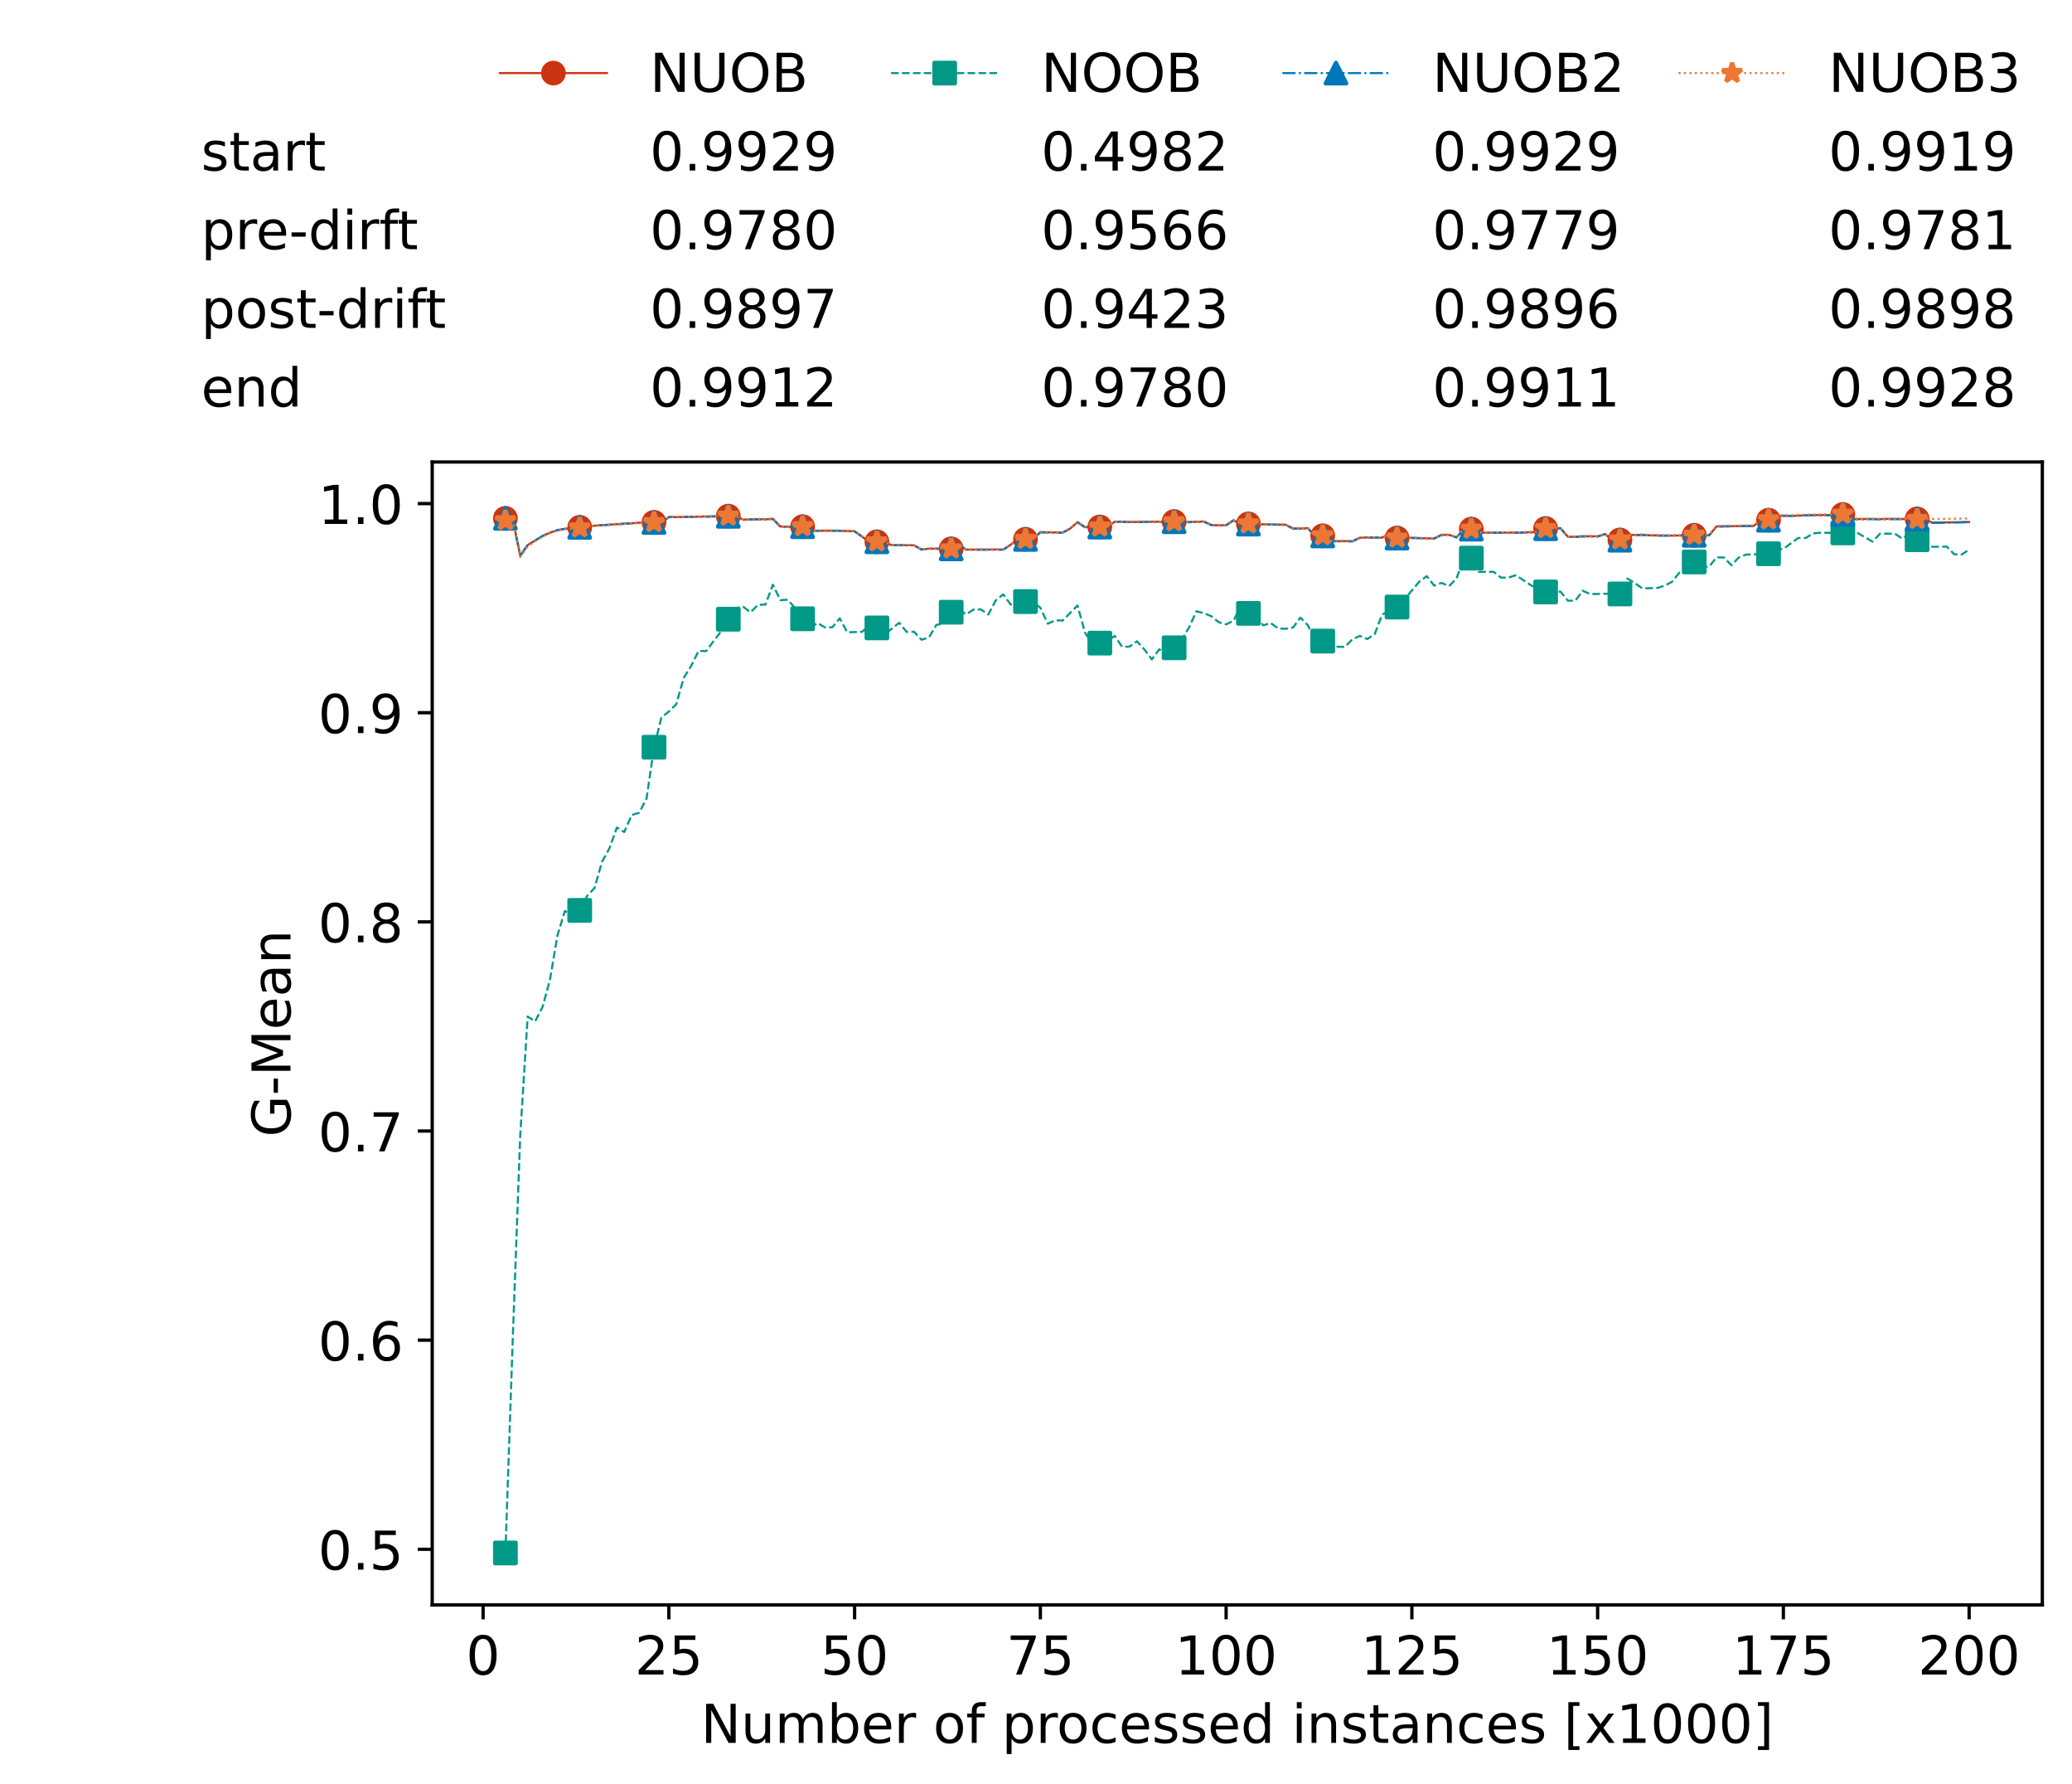 <?xml version="1.0" encoding="utf-8" standalone="no"?>
<!DOCTYPE svg PUBLIC "-//W3C//DTD SVG 1.1//EN"
  "http://www.w3.org/Graphics/SVG/1.1/DTD/svg11.dtd">
<!-- Created with matplotlib (https://matplotlib.org/) -->
<svg height="432.615pt" version="1.1" viewBox="0 0 502.65 432.615" width="502.65pt" xmlns="http://www.w3.org/2000/svg" xmlns:xlink="http://www.w3.org/1999/xlink">
 <defs>
  <style type="text/css">*{stroke-linecap:butt;stroke-linejoin:round;}</style>
 </defs>
 <g id="figure_1">
  <g id="patch_1">
   <path d="M 0 432.615 
L 502.65 432.615 
L 502.65 0 
L 0 0 
z
" style="fill:#ffffff;"/>
  </g>
  <g id="axes_1">
   <g id="patch_2">
    <path d="M 104.85 389.252 
L 495.45 389.252 
L 495.45 112.052 
L 104.85 112.052 
z
" style="fill:#ffffff;"/>
   </g>
   <g id="matplotlib.axis_1">
    <g id="xtick_1">
     <g id="line2d_1">
      <defs>
       <path d="M 0 0 
L 0 3.5 
" id="m613c892159" style="stroke:#000000;stroke-width:0.8;"/>
      </defs>
      <g>
       <use style="stroke:#000000;stroke-width:0.8;" x="117.197" xlink:href="#m613c892159" y="389.252"/>
      </g>
     </g>
     <g id="text_1">
      <!-- 0 -->
      <g transform="translate(113.061 406.13)scale(0.13 -0.13)">
       <defs>
        <path d="M 31.781 66.406 
Q 24.172 66.406 20.328 58.906 
Q 16.5 51.422 16.5 36.375 
Q 16.5 21.391 20.328 13.891 
Q 24.172 6.391 31.781 6.391 
Q 39.453 6.391 43.281 13.891 
Q 47.125 21.391 47.125 36.375 
Q 47.125 51.422 43.281 58.906 
Q 39.453 66.406 31.781 66.406 
z
M 31.781 74.219 
Q 44.047 74.219 50.516 64.516 
Q 56.984 54.828 56.984 36.375 
Q 56.984 17.969 50.516 8.266 
Q 44.047 -1.422 31.781 -1.422 
Q 19.531 -1.422 13.062 8.266 
Q 6.594 17.969 6.594 36.375 
Q 6.594 54.828 13.062 64.516 
Q 19.531 74.219 31.781 74.219 
z
" id="DejaVuSans-48"/>
       </defs>
       <use xlink:href="#DejaVuSans-48"/>
      </g>
     </g>
    </g>
    <g id="xtick_2">
     <g id="line2d_2">
      <g>
       <use style="stroke:#000000;stroke-width:0.8;" x="162.259" xlink:href="#m613c892159" y="389.252"/>
      </g>
     </g>
     <g id="text_2">
      <!-- 25 -->
      <g transform="translate(153.988 406.13)scale(0.13 -0.13)">
       <defs>
        <path d="M 19.188 8.297 
L 53.609 8.297 
L 53.609 0 
L 7.328 0 
L 7.328 8.297 
Q 12.938 14.109 22.625 23.891 
Q 32.328 33.688 34.812 36.531 
Q 39.547 41.844 41.422 45.531 
Q 43.312 49.219 43.312 52.781 
Q 43.312 58.594 39.234 62.25 
Q 35.156 65.922 28.609 65.922 
Q 23.969 65.922 18.812 64.312 
Q 13.672 62.703 7.812 59.422 
L 7.812 69.391 
Q 13.766 71.781 18.938 73 
Q 24.125 74.219 28.422 74.219 
Q 39.75 74.219 46.484 68.547 
Q 53.219 62.891 53.219 53.422 
Q 53.219 48.922 51.531 44.891 
Q 49.859 40.875 45.406 35.406 
Q 44.188 33.984 37.641 27.219 
Q 31.109 20.453 19.188 8.297 
z
" id="DejaVuSans-50"/>
        <path d="M 10.797 72.906 
L 49.516 72.906 
L 49.516 64.594 
L 19.828 64.594 
L 19.828 46.734 
Q 21.969 47.469 24.109 47.828 
Q 26.266 48.188 28.422 48.188 
Q 40.625 48.188 47.75 41.5 
Q 54.891 34.812 54.891 23.391 
Q 54.891 11.625 47.562 5.094 
Q 40.234 -1.422 26.906 -1.422 
Q 22.312 -1.422 17.547 -0.641 
Q 12.797 0.141 7.719 1.703 
L 7.719 11.625 
Q 12.109 9.234 16.797 8.062 
Q 21.484 6.891 26.703 6.891 
Q 35.156 6.891 40.078 11.328 
Q 45.016 15.766 45.016 23.391 
Q 45.016 31 40.078 35.438 
Q 35.156 39.891 26.703 39.891 
Q 22.75 39.891 18.812 39.016 
Q 14.891 38.141 10.797 36.281 
z
" id="DejaVuSans-53"/>
       </defs>
       <use xlink:href="#DejaVuSans-50"/>
       <use x="63.623" xlink:href="#DejaVuSans-53"/>
      </g>
     </g>
    </g>
    <g id="xtick_3">
     <g id="line2d_3">
      <g>
       <use style="stroke:#000000;stroke-width:0.8;" x="207.322" xlink:href="#m613c892159" y="389.252"/>
      </g>
     </g>
     <g id="text_3">
      <!-- 50 -->
      <g transform="translate(199.05 406.13)scale(0.13 -0.13)">
       <use xlink:href="#DejaVuSans-53"/>
       <use x="63.623" xlink:href="#DejaVuSans-48"/>
      </g>
     </g>
    </g>
    <g id="xtick_4">
     <g id="line2d_4">
      <g>
       <use style="stroke:#000000;stroke-width:0.8;" x="252.384" xlink:href="#m613c892159" y="389.252"/>
      </g>
     </g>
     <g id="text_4">
      <!-- 75 -->
      <g transform="translate(244.113 406.13)scale(0.13 -0.13)">
       <defs>
        <path d="M 8.203 72.906 
L 55.078 72.906 
L 55.078 68.703 
L 28.609 0 
L 18.312 0 
L 43.219 64.594 
L 8.203 64.594 
z
" id="DejaVuSans-55"/>
       </defs>
       <use xlink:href="#DejaVuSans-55"/>
       <use x="63.623" xlink:href="#DejaVuSans-53"/>
      </g>
     </g>
    </g>
    <g id="xtick_5">
     <g id="line2d_5">
      <g>
       <use style="stroke:#000000;stroke-width:0.8;" x="297.446" xlink:href="#m613c892159" y="389.252"/>
      </g>
     </g>
     <g id="text_5">
      <!-- 100 -->
      <g transform="translate(285.039 406.13)scale(0.13 -0.13)">
       <defs>
        <path d="M 12.406 8.297 
L 28.516 8.297 
L 28.516 63.922 
L 10.984 60.406 
L 10.984 69.391 
L 28.422 72.906 
L 38.281 72.906 
L 38.281 8.297 
L 54.391 8.297 
L 54.391 0 
L 12.406 0 
z
" id="DejaVuSans-49"/>
       </defs>
       <use xlink:href="#DejaVuSans-49"/>
       <use x="63.623" xlink:href="#DejaVuSans-48"/>
       <use x="127.246" xlink:href="#DejaVuSans-48"/>
      </g>
     </g>
    </g>
    <g id="xtick_6">
     <g id="line2d_6">
      <g>
       <use style="stroke:#000000;stroke-width:0.8;" x="342.509" xlink:href="#m613c892159" y="389.252"/>
      </g>
     </g>
     <g id="text_6">
      <!-- 125 -->
      <g transform="translate(330.102 406.13)scale(0.13 -0.13)">
       <use xlink:href="#DejaVuSans-49"/>
       <use x="63.623" xlink:href="#DejaVuSans-50"/>
       <use x="127.246" xlink:href="#DejaVuSans-53"/>
      </g>
     </g>
    </g>
    <g id="xtick_7">
     <g id="line2d_7">
      <g>
       <use style="stroke:#000000;stroke-width:0.8;" x="387.571" xlink:href="#m613c892159" y="389.252"/>
      </g>
     </g>
     <g id="text_7">
      <!-- 150 -->
      <g transform="translate(375.164 406.13)scale(0.13 -0.13)">
       <use xlink:href="#DejaVuSans-49"/>
       <use x="63.623" xlink:href="#DejaVuSans-53"/>
       <use x="127.246" xlink:href="#DejaVuSans-48"/>
      </g>
     </g>
    </g>
    <g id="xtick_8">
     <g id="line2d_8">
      <g>
       <use style="stroke:#000000;stroke-width:0.8;" x="432.633" xlink:href="#m613c892159" y="389.252"/>
      </g>
     </g>
     <g id="text_8">
      <!-- 175 -->
      <g transform="translate(420.226 406.13)scale(0.13 -0.13)">
       <use xlink:href="#DejaVuSans-49"/>
       <use x="63.623" xlink:href="#DejaVuSans-55"/>
       <use x="127.246" xlink:href="#DejaVuSans-53"/>
      </g>
     </g>
    </g>
    <g id="xtick_9">
     <g id="line2d_9">
      <g>
       <use style="stroke:#000000;stroke-width:0.8;" x="477.695" xlink:href="#m613c892159" y="389.252"/>
      </g>
     </g>
     <g id="text_9">
      <!-- 200 -->
      <g transform="translate(465.289 406.13)scale(0.13 -0.13)">
       <use xlink:href="#DejaVuSans-50"/>
       <use x="63.623" xlink:href="#DejaVuSans-48"/>
       <use x="127.246" xlink:href="#DejaVuSans-48"/>
      </g>
     </g>
    </g>
    <g id="text_10">
     <!-- Number of processed instances [x1000] -->
     <g transform="translate(170.025 422.711)scale(0.13 -0.13)">
      <defs>
       <path d="M 9.812 72.906 
L 23.094 72.906 
L 55.422 11.922 
L 55.422 72.906 
L 64.984 72.906 
L 64.984 0 
L 51.703 0 
L 19.391 60.984 
L 19.391 0 
L 9.812 0 
z
" id="DejaVuSans-78"/>
       <path d="M 8.5 21.578 
L 8.5 54.688 
L 17.484 54.688 
L 17.484 21.922 
Q 17.484 14.156 20.5 10.266 
Q 23.531 6.391 29.594 6.391 
Q 36.859 6.391 41.078 11.031 
Q 45.312 15.672 45.312 23.688 
L 45.312 54.688 
L 54.297 54.688 
L 54.297 0 
L 45.312 0 
L 45.312 8.406 
Q 42.047 3.422 37.719 1 
Q 33.406 -1.422 27.688 -1.422 
Q 18.266 -1.422 13.375 4.438 
Q 8.5 10.297 8.5 21.578 
z
M 31.109 56 
z
" id="DejaVuSans-117"/>
       <path d="M 52 44.188 
Q 55.375 50.25 60.062 53.125 
Q 64.75 56 71.094 56 
Q 79.641 56 84.281 50.016 
Q 88.922 44.047 88.922 33.016 
L 88.922 0 
L 79.891 0 
L 79.891 32.719 
Q 79.891 40.578 77.094 44.375 
Q 74.312 48.188 68.609 48.188 
Q 61.625 48.188 57.562 43.547 
Q 53.516 38.922 53.516 30.906 
L 53.516 0 
L 44.484 0 
L 44.484 32.719 
Q 44.484 40.625 41.703 44.406 
Q 38.922 48.188 33.109 48.188 
Q 26.219 48.188 22.156 43.531 
Q 18.109 38.875 18.109 30.906 
L 18.109 0 
L 9.078 0 
L 9.078 54.688 
L 18.109 54.688 
L 18.109 46.188 
Q 21.188 51.219 25.484 53.609 
Q 29.781 56 35.688 56 
Q 41.656 56 45.828 52.969 
Q 50 49.953 52 44.188 
z
" id="DejaVuSans-109"/>
       <path d="M 48.688 27.297 
Q 48.688 37.203 44.609 42.844 
Q 40.531 48.484 33.406 48.484 
Q 26.266 48.484 22.188 42.844 
Q 18.109 37.203 18.109 27.297 
Q 18.109 17.391 22.188 11.75 
Q 26.266 6.109 33.406 6.109 
Q 40.531 6.109 44.609 11.75 
Q 48.688 17.391 48.688 27.297 
z
M 18.109 46.391 
Q 20.953 51.266 25.266 53.625 
Q 29.594 56 35.594 56 
Q 45.562 56 51.781 48.094 
Q 58.016 40.188 58.016 27.297 
Q 58.016 14.406 51.781 6.484 
Q 45.562 -1.422 35.594 -1.422 
Q 29.594 -1.422 25.266 0.953 
Q 20.953 3.328 18.109 8.203 
L 18.109 0 
L 9.078 0 
L 9.078 75.984 
L 18.109 75.984 
z
" id="DejaVuSans-98"/>
       <path d="M 56.203 29.594 
L 56.203 25.203 
L 14.891 25.203 
Q 15.484 15.922 20.484 11.062 
Q 25.484 6.203 34.422 6.203 
Q 39.594 6.203 44.453 7.469 
Q 49.312 8.734 54.109 11.281 
L 54.109 2.781 
Q 49.266 0.734 44.188 -0.344 
Q 39.109 -1.422 33.891 -1.422 
Q 20.797 -1.422 13.156 6.188 
Q 5.516 13.812 5.516 26.812 
Q 5.516 40.234 12.766 48.109 
Q 20.016 56 32.328 56 
Q 43.359 56 49.781 48.891 
Q 56.203 41.797 56.203 29.594 
z
M 47.219 32.234 
Q 47.125 39.594 43.094 43.984 
Q 39.062 48.391 32.422 48.391 
Q 24.906 48.391 20.391 44.141 
Q 15.875 39.891 15.188 32.172 
z
" id="DejaVuSans-101"/>
       <path d="M 41.109 46.297 
Q 39.594 47.172 37.812 47.578 
Q 36.031 48 33.891 48 
Q 26.266 48 22.188 43.047 
Q 18.109 38.094 18.109 28.812 
L 18.109 0 
L 9.078 0 
L 9.078 54.688 
L 18.109 54.688 
L 18.109 46.188 
Q 20.953 51.172 25.484 53.578 
Q 30.031 56 36.531 56 
Q 37.453 56 38.578 55.875 
Q 39.703 55.766 41.062 55.516 
z
" id="DejaVuSans-114"/>
       <path id="DejaVuSans-32"/>
       <path d="M 30.609 48.391 
Q 23.391 48.391 19.188 42.75 
Q 14.984 37.109 14.984 27.297 
Q 14.984 17.484 19.156 11.844 
Q 23.344 6.203 30.609 6.203 
Q 37.797 6.203 41.984 11.859 
Q 46.188 17.531 46.188 27.297 
Q 46.188 37.016 41.984 42.703 
Q 37.797 48.391 30.609 48.391 
z
M 30.609 56 
Q 42.328 56 49.016 48.375 
Q 55.719 40.766 55.719 27.297 
Q 55.719 13.875 49.016 6.219 
Q 42.328 -1.422 30.609 -1.422 
Q 18.844 -1.422 12.172 6.219 
Q 5.516 13.875 5.516 27.297 
Q 5.516 40.766 12.172 48.375 
Q 18.844 56 30.609 56 
z
" id="DejaVuSans-111"/>
       <path d="M 37.109 75.984 
L 37.109 68.5 
L 28.516 68.5 
Q 23.688 68.5 21.797 66.547 
Q 19.922 64.594 19.922 59.516 
L 19.922 54.688 
L 34.719 54.688 
L 34.719 47.703 
L 19.922 47.703 
L 19.922 0 
L 10.891 0 
L 10.891 47.703 
L 2.297 47.703 
L 2.297 54.688 
L 10.891 54.688 
L 10.891 58.5 
Q 10.891 67.625 15.141 71.797 
Q 19.391 75.984 28.609 75.984 
z
" id="DejaVuSans-102"/>
       <path d="M 18.109 8.203 
L 18.109 -20.797 
L 9.078 -20.797 
L 9.078 54.688 
L 18.109 54.688 
L 18.109 46.391 
Q 20.953 51.266 25.266 53.625 
Q 29.594 56 35.594 56 
Q 45.562 56 51.781 48.094 
Q 58.016 40.188 58.016 27.297 
Q 58.016 14.406 51.781 6.484 
Q 45.562 -1.422 35.594 -1.422 
Q 29.594 -1.422 25.266 0.953 
Q 20.953 3.328 18.109 8.203 
z
M 48.688 27.297 
Q 48.688 37.203 44.609 42.844 
Q 40.531 48.484 33.406 48.484 
Q 26.266 48.484 22.188 42.844 
Q 18.109 37.203 18.109 27.297 
Q 18.109 17.391 22.188 11.75 
Q 26.266 6.109 33.406 6.109 
Q 40.531 6.109 44.609 11.75 
Q 48.688 17.391 48.688 27.297 
z
" id="DejaVuSans-112"/>
       <path d="M 48.781 52.594 
L 48.781 44.188 
Q 44.969 46.297 41.141 47.344 
Q 37.312 48.391 33.406 48.391 
Q 24.656 48.391 19.812 42.844 
Q 14.984 37.312 14.984 27.297 
Q 14.984 17.281 19.812 11.734 
Q 24.656 6.203 33.406 6.203 
Q 37.312 6.203 41.141 7.25 
Q 44.969 8.297 48.781 10.406 
L 48.781 2.094 
Q 45.016 0.344 40.984 -0.531 
Q 36.969 -1.422 32.422 -1.422 
Q 20.062 -1.422 12.781 6.344 
Q 5.516 14.109 5.516 27.297 
Q 5.516 40.672 12.859 48.328 
Q 20.219 56 33.016 56 
Q 37.156 56 41.109 55.141 
Q 45.062 54.297 48.781 52.594 
z
" id="DejaVuSans-99"/>
       <path d="M 44.281 53.078 
L 44.281 44.578 
Q 40.484 46.531 36.375 47.5 
Q 32.281 48.484 27.875 48.484 
Q 21.188 48.484 17.844 46.438 
Q 14.5 44.391 14.5 40.281 
Q 14.5 37.156 16.891 35.375 
Q 19.281 33.594 26.516 31.984 
L 29.594 31.297 
Q 39.156 29.25 43.188 25.516 
Q 47.219 21.781 47.219 15.094 
Q 47.219 7.469 41.188 3.016 
Q 35.156 -1.422 24.609 -1.422 
Q 20.219 -1.422 15.453 -0.562 
Q 10.688 0.297 5.422 2 
L 5.422 11.281 
Q 10.406 8.688 15.234 7.391 
Q 20.062 6.109 24.812 6.109 
Q 31.156 6.109 34.562 8.281 
Q 37.984 10.453 37.984 14.406 
Q 37.984 18.062 35.516 20.016 
Q 33.062 21.969 24.703 23.781 
L 21.578 24.516 
Q 13.234 26.266 9.516 29.906 
Q 5.812 33.547 5.812 39.891 
Q 5.812 47.609 11.281 51.797 
Q 16.75 56 26.812 56 
Q 31.781 56 36.172 55.266 
Q 40.578 54.547 44.281 53.078 
z
" id="DejaVuSans-115"/>
       <path d="M 45.406 46.391 
L 45.406 75.984 
L 54.391 75.984 
L 54.391 0 
L 45.406 0 
L 45.406 8.203 
Q 42.578 3.328 38.25 0.953 
Q 33.938 -1.422 27.875 -1.422 
Q 17.969 -1.422 11.734 6.484 
Q 5.516 14.406 5.516 27.297 
Q 5.516 40.188 11.734 48.094 
Q 17.969 56 27.875 56 
Q 33.938 56 38.25 53.625 
Q 42.578 51.266 45.406 46.391 
z
M 14.797 27.297 
Q 14.797 17.391 18.875 11.75 
Q 22.953 6.109 30.078 6.109 
Q 37.203 6.109 41.297 11.75 
Q 45.406 17.391 45.406 27.297 
Q 45.406 37.203 41.297 42.844 
Q 37.203 48.484 30.078 48.484 
Q 22.953 48.484 18.875 42.844 
Q 14.797 37.203 14.797 27.297 
z
" id="DejaVuSans-100"/>
       <path d="M 9.422 54.688 
L 18.406 54.688 
L 18.406 0 
L 9.422 0 
z
M 9.422 75.984 
L 18.406 75.984 
L 18.406 64.594 
L 9.422 64.594 
z
" id="DejaVuSans-105"/>
       <path d="M 54.891 33.016 
L 54.891 0 
L 45.906 0 
L 45.906 32.719 
Q 45.906 40.484 42.875 44.328 
Q 39.844 48.188 33.797 48.188 
Q 26.516 48.188 22.312 43.547 
Q 18.109 38.922 18.109 30.906 
L 18.109 0 
L 9.078 0 
L 9.078 54.688 
L 18.109 54.688 
L 18.109 46.188 
Q 21.344 51.125 25.703 53.562 
Q 30.078 56 35.797 56 
Q 45.219 56 50.047 50.172 
Q 54.891 44.344 54.891 33.016 
z
" id="DejaVuSans-110"/>
       <path d="M 18.312 70.219 
L 18.312 54.688 
L 36.812 54.688 
L 36.812 47.703 
L 18.312 47.703 
L 18.312 18.016 
Q 18.312 11.328 20.141 9.422 
Q 21.969 7.516 27.594 7.516 
L 36.812 7.516 
L 36.812 0 
L 27.594 0 
Q 17.188 0 13.234 3.875 
Q 9.281 7.766 9.281 18.016 
L 9.281 47.703 
L 2.688 47.703 
L 2.688 54.688 
L 9.281 54.688 
L 9.281 70.219 
z
" id="DejaVuSans-116"/>
       <path d="M 34.281 27.484 
Q 23.391 27.484 19.188 25 
Q 14.984 22.516 14.984 16.5 
Q 14.984 11.719 18.141 8.906 
Q 21.297 6.109 26.703 6.109 
Q 34.188 6.109 38.703 11.406 
Q 43.219 16.703 43.219 25.484 
L 43.219 27.484 
z
M 52.203 31.203 
L 52.203 0 
L 43.219 0 
L 43.219 8.297 
Q 40.141 3.328 35.547 0.953 
Q 30.953 -1.422 24.312 -1.422 
Q 15.922 -1.422 10.953 3.297 
Q 6 8.016 6 15.922 
Q 6 25.141 12.172 29.828 
Q 18.359 34.516 30.609 34.516 
L 43.219 34.516 
L 43.219 35.406 
Q 43.219 41.609 39.141 45 
Q 35.062 48.391 27.688 48.391 
Q 23 48.391 18.547 47.266 
Q 14.109 46.141 10.016 43.891 
L 10.016 52.203 
Q 14.938 54.109 19.578 55.047 
Q 24.219 56 28.609 56 
Q 40.484 56 46.344 49.844 
Q 52.203 43.703 52.203 31.203 
z
" id="DejaVuSans-97"/>
       <path d="M 8.594 75.984 
L 29.297 75.984 
L 29.297 69 
L 17.578 69 
L 17.578 -6.203 
L 29.297 -6.203 
L 29.297 -13.188 
L 8.594 -13.188 
z
" id="DejaVuSans-91"/>
       <path d="M 54.891 54.688 
L 35.109 28.078 
L 55.906 0 
L 45.312 0 
L 29.391 21.484 
L 13.484 0 
L 2.875 0 
L 24.125 28.609 
L 4.688 54.688 
L 15.281 54.688 
L 29.781 35.203 
L 44.281 54.688 
z
" id="DejaVuSans-120"/>
       <path d="M 30.422 75.984 
L 30.422 -13.188 
L 9.719 -13.188 
L 9.719 -6.203 
L 21.391 -6.203 
L 21.391 69 
L 9.719 69 
L 9.719 75.984 
z
" id="DejaVuSans-93"/>
      </defs>
      <use xlink:href="#DejaVuSans-78"/>
      <use x="74.805" xlink:href="#DejaVuSans-117"/>
      <use x="138.184" xlink:href="#DejaVuSans-109"/>
      <use x="235.596" xlink:href="#DejaVuSans-98"/>
      <use x="299.072" xlink:href="#DejaVuSans-101"/>
      <use x="360.596" xlink:href="#DejaVuSans-114"/>
      <use x="401.709" xlink:href="#DejaVuSans-32"/>
      <use x="433.496" xlink:href="#DejaVuSans-111"/>
      <use x="494.678" xlink:href="#DejaVuSans-102"/>
      <use x="529.883" xlink:href="#DejaVuSans-32"/>
      <use x="561.67" xlink:href="#DejaVuSans-112"/>
      <use x="625.146" xlink:href="#DejaVuSans-114"/>
      <use x="664.01" xlink:href="#DejaVuSans-111"/>
      <use x="725.191" xlink:href="#DejaVuSans-99"/>
      <use x="780.172" xlink:href="#DejaVuSans-101"/>
      <use x="841.695" xlink:href="#DejaVuSans-115"/>
      <use x="893.795" xlink:href="#DejaVuSans-115"/>
      <use x="945.895" xlink:href="#DejaVuSans-101"/>
      <use x="1007.418" xlink:href="#DejaVuSans-100"/>
      <use x="1070.895" xlink:href="#DejaVuSans-32"/>
      <use x="1102.682" xlink:href="#DejaVuSans-105"/>
      <use x="1130.465" xlink:href="#DejaVuSans-110"/>
      <use x="1193.844" xlink:href="#DejaVuSans-115"/>
      <use x="1245.943" xlink:href="#DejaVuSans-116"/>
      <use x="1285.152" xlink:href="#DejaVuSans-97"/>
      <use x="1346.432" xlink:href="#DejaVuSans-110"/>
      <use x="1409.811" xlink:href="#DejaVuSans-99"/>
      <use x="1464.791" xlink:href="#DejaVuSans-101"/>
      <use x="1526.314" xlink:href="#DejaVuSans-115"/>
      <use x="1578.414" xlink:href="#DejaVuSans-32"/>
      <use x="1610.201" xlink:href="#DejaVuSans-91"/>
      <use x="1649.215" xlink:href="#DejaVuSans-120"/>
      <use x="1708.395" xlink:href="#DejaVuSans-49"/>
      <use x="1772.018" xlink:href="#DejaVuSans-48"/>
      <use x="1835.641" xlink:href="#DejaVuSans-48"/>
      <use x="1899.264" xlink:href="#DejaVuSans-48"/>
      <use x="1962.887" xlink:href="#DejaVuSans-93"/>
     </g>
    </g>
   </g>
   <g id="matplotlib.axis_2">
    <g id="ytick_1">
     <g id="line2d_10">
      <defs>
       <path d="M 0 0 
L -3.5 0 
" id="m27967ce629" style="stroke:#000000;stroke-width:0.8;"/>
      </defs>
      <g>
       <use style="stroke:#000000;stroke-width:0.8;" x="104.85" xlink:href="#m27967ce629" y="375.759"/>
      </g>
     </g>
     <g id="text_11">
      <!-- 0.5 -->
      <g transform="translate(77.176 380.698)scale(0.13 -0.13)">
       <defs>
        <path d="M 10.688 12.406 
L 21 12.406 
L 21 0 
L 10.688 0 
z
" id="DejaVuSans-46"/>
       </defs>
       <use xlink:href="#DejaVuSans-48"/>
       <use x="63.623" xlink:href="#DejaVuSans-46"/>
       <use x="95.41" xlink:href="#DejaVuSans-53"/>
      </g>
     </g>
    </g>
    <g id="ytick_2">
     <g id="line2d_11">
      <g>
       <use style="stroke:#000000;stroke-width:0.8;" x="104.85" xlink:href="#m27967ce629" y="325.034"/>
      </g>
     </g>
     <g id="text_12">
      <!-- 0.6 -->
      <g transform="translate(77.176 329.973)scale(0.13 -0.13)">
       <defs>
        <path d="M 33.016 40.375 
Q 26.375 40.375 22.484 35.828 
Q 18.609 31.297 18.609 23.391 
Q 18.609 15.531 22.484 10.953 
Q 26.375 6.391 33.016 6.391 
Q 39.656 6.391 43.531 10.953 
Q 47.406 15.531 47.406 23.391 
Q 47.406 31.297 43.531 35.828 
Q 39.656 40.375 33.016 40.375 
z
M 52.594 71.297 
L 52.594 62.312 
Q 48.875 64.062 45.094 64.984 
Q 41.312 65.922 37.594 65.922 
Q 27.828 65.922 22.672 59.328 
Q 17.531 52.734 16.797 39.406 
Q 19.672 43.656 24.016 45.922 
Q 28.375 48.188 33.594 48.188 
Q 44.578 48.188 50.953 41.516 
Q 57.328 34.859 57.328 23.391 
Q 57.328 12.156 50.688 5.359 
Q 44.047 -1.422 33.016 -1.422 
Q 20.359 -1.422 13.672 8.266 
Q 6.984 17.969 6.984 36.375 
Q 6.984 53.656 15.188 63.938 
Q 23.391 74.219 37.203 74.219 
Q 40.922 74.219 44.703 73.484 
Q 48.484 72.75 52.594 71.297 
z
" id="DejaVuSans-54"/>
       </defs>
       <use xlink:href="#DejaVuSans-48"/>
       <use x="63.623" xlink:href="#DejaVuSans-46"/>
       <use x="95.41" xlink:href="#DejaVuSans-54"/>
      </g>
     </g>
    </g>
    <g id="ytick_3">
     <g id="line2d_12">
      <g>
       <use style="stroke:#000000;stroke-width:0.8;" x="104.85" xlink:href="#m27967ce629" y="274.31"/>
      </g>
     </g>
     <g id="text_13">
      <!-- 0.7 -->
      <g transform="translate(77.176 279.249)scale(0.13 -0.13)">
       <use xlink:href="#DejaVuSans-48"/>
       <use x="63.623" xlink:href="#DejaVuSans-46"/>
       <use x="95.41" xlink:href="#DejaVuSans-55"/>
      </g>
     </g>
    </g>
    <g id="ytick_4">
     <g id="line2d_13">
      <g>
       <use style="stroke:#000000;stroke-width:0.8;" x="104.85" xlink:href="#m27967ce629" y="223.585"/>
      </g>
     </g>
     <g id="text_14">
      <!-- 0.8 -->
      <g transform="translate(77.176 228.524)scale(0.13 -0.13)">
       <defs>
        <path d="M 31.781 34.625 
Q 24.75 34.625 20.719 30.859 
Q 16.703 27.094 16.703 20.516 
Q 16.703 13.922 20.719 10.156 
Q 24.75 6.391 31.781 6.391 
Q 38.812 6.391 42.859 10.172 
Q 46.922 13.969 46.922 20.516 
Q 46.922 27.094 42.891 30.859 
Q 38.875 34.625 31.781 34.625 
z
M 21.922 38.812 
Q 15.578 40.375 12.031 44.719 
Q 8.5 49.078 8.5 55.328 
Q 8.5 64.062 14.719 69.141 
Q 20.953 74.219 31.781 74.219 
Q 42.672 74.219 48.875 69.141 
Q 55.078 64.062 55.078 55.328 
Q 55.078 49.078 51.531 44.719 
Q 48 40.375 41.703 38.812 
Q 48.828 37.156 52.797 32.312 
Q 56.781 27.484 56.781 20.516 
Q 56.781 9.906 50.312 4.234 
Q 43.844 -1.422 31.781 -1.422 
Q 19.734 -1.422 13.25 4.234 
Q 6.781 9.906 6.781 20.516 
Q 6.781 27.484 10.781 32.312 
Q 14.797 37.156 21.922 38.812 
z
M 18.312 54.391 
Q 18.312 48.734 21.844 45.562 
Q 25.391 42.391 31.781 42.391 
Q 38.141 42.391 41.719 45.562 
Q 45.312 48.734 45.312 54.391 
Q 45.312 60.062 41.719 63.234 
Q 38.141 66.406 31.781 66.406 
Q 25.391 66.406 21.844 63.234 
Q 18.312 60.062 18.312 54.391 
z
" id="DejaVuSans-56"/>
       </defs>
       <use xlink:href="#DejaVuSans-48"/>
       <use x="63.623" xlink:href="#DejaVuSans-46"/>
       <use x="95.41" xlink:href="#DejaVuSans-56"/>
      </g>
     </g>
    </g>
    <g id="ytick_5">
     <g id="line2d_14">
      <g>
       <use style="stroke:#000000;stroke-width:0.8;" x="104.85" xlink:href="#m27967ce629" y="172.86"/>
      </g>
     </g>
     <g id="text_15">
      <!-- 0.9 -->
      <g transform="translate(77.176 177.799)scale(0.13 -0.13)">
       <defs>
        <path d="M 10.984 1.516 
L 10.984 10.5 
Q 14.703 8.734 18.5 7.812 
Q 22.312 6.891 25.984 6.891 
Q 35.75 6.891 40.891 13.453 
Q 46.047 20.016 46.781 33.406 
Q 43.953 29.203 39.594 26.953 
Q 35.25 24.703 29.984 24.703 
Q 19.047 24.703 12.672 31.312 
Q 6.297 37.938 6.297 49.422 
Q 6.297 60.641 12.938 67.422 
Q 19.578 74.219 30.609 74.219 
Q 43.266 74.219 49.922 64.516 
Q 56.594 54.828 56.594 36.375 
Q 56.594 19.141 48.406 8.859 
Q 40.234 -1.422 26.422 -1.422 
Q 22.703 -1.422 18.891 -0.688 
Q 15.094 0.047 10.984 1.516 
z
M 30.609 32.422 
Q 37.25 32.422 41.125 36.953 
Q 45.016 41.5 45.016 49.422 
Q 45.016 57.281 41.125 61.844 
Q 37.25 66.406 30.609 66.406 
Q 23.969 66.406 20.094 61.844 
Q 16.219 57.281 16.219 49.422 
Q 16.219 41.5 20.094 36.953 
Q 23.969 32.422 30.609 32.422 
z
" id="DejaVuSans-57"/>
       </defs>
       <use xlink:href="#DejaVuSans-48"/>
       <use x="63.623" xlink:href="#DejaVuSans-46"/>
       <use x="95.41" xlink:href="#DejaVuSans-57"/>
      </g>
     </g>
    </g>
    <g id="ytick_6">
     <g id="line2d_15">
      <g>
       <use style="stroke:#000000;stroke-width:0.8;" x="104.85" xlink:href="#m27967ce629" y="122.136"/>
      </g>
     </g>
     <g id="text_16">
      <!-- 1.0 -->
      <g transform="translate(77.176 127.075)scale(0.13 -0.13)">
       <use xlink:href="#DejaVuSans-49"/>
       <use x="63.623" xlink:href="#DejaVuSans-46"/>
       <use x="95.41" xlink:href="#DejaVuSans-48"/>
      </g>
     </g>
    </g>
    <g id="text_17">
     <!-- G-Mean -->
     <g transform="translate(70.472 275.744)rotate(-90)scale(0.13 -0.13)">
      <defs>
       <path d="M 59.516 10.406 
L 59.516 29.984 
L 43.406 29.984 
L 43.406 38.094 
L 69.281 38.094 
L 69.281 6.781 
Q 63.578 2.734 56.688 0.656 
Q 49.812 -1.422 42 -1.422 
Q 24.906 -1.422 15.25 8.562 
Q 5.609 18.562 5.609 36.375 
Q 5.609 54.25 15.25 64.234 
Q 24.906 74.219 42 74.219 
Q 49.125 74.219 55.547 72.453 
Q 61.969 70.703 67.391 67.281 
L 67.391 56.781 
Q 61.922 61.422 55.766 63.766 
Q 49.609 66.109 42.828 66.109 
Q 29.438 66.109 22.719 58.641 
Q 16.016 51.172 16.016 36.375 
Q 16.016 21.625 22.719 14.156 
Q 29.438 6.688 42.828 6.688 
Q 48.047 6.688 52.141 7.594 
Q 56.25 8.5 59.516 10.406 
z
" id="DejaVuSans-71"/>
       <path d="M 4.891 31.391 
L 31.203 31.391 
L 31.203 23.391 
L 4.891 23.391 
z
" id="DejaVuSans-45"/>
       <path d="M 9.812 72.906 
L 24.516 72.906 
L 43.109 23.297 
L 61.812 72.906 
L 76.516 72.906 
L 76.516 0 
L 66.891 0 
L 66.891 64.016 
L 48.094 14.016 
L 38.188 14.016 
L 19.391 64.016 
L 19.391 0 
L 9.812 0 
z
" id="DejaVuSans-77"/>
      </defs>
      <use xlink:href="#DejaVuSans-71"/>
      <use x="77.49" xlink:href="#DejaVuSans-45"/>
      <use x="113.574" xlink:href="#DejaVuSans-77"/>
      <use x="199.854" xlink:href="#DejaVuSans-101"/>
      <use x="261.377" xlink:href="#DejaVuSans-97"/>
      <use x="322.656" xlink:href="#DejaVuSans-110"/>
     </g>
    </g>
   </g>
   <g id="line2d_16"/>
   <g id="line2d_17"/>
   <g id="line2d_18"/>
   <g id="line2d_19"/>
   <g id="line2d_20"/>
   <g id="line2d_21">
    <path clip-path="url(#p3ee12f10b6)" d="M 122.605 125.713 
L 124.407 126.111 
L 126.21 134.764 
L 128.012 132.183 
L 131.617 129.991 
L 133.419 129.199 
L 135.222 128.573 
L 137.024 128.258 
L 138.827 128.187 
L 142.432 127.607 
L 156.852 126.663 
L 160.457 126.739 
L 162.259 125.397 
L 164.062 125.423 
L 167.667 125.333 
L 173.074 125.229 
L 176.679 125.177 
L 178.482 125.188 
L 180.284 126.028 
L 183.889 125.912 
L 185.692 125.951 
L 187.494 125.836 
L 189.297 127.707 
L 192.902 127.773 
L 194.704 127.736 
L 196.507 128.707 
L 203.717 128.72 
L 207.322 128.863 
L 210.927 131.442 
L 214.532 131.455 
L 216.334 132.229 
L 221.742 132.256 
L 223.544 133.289 
L 225.347 133.071 
L 230.754 133.107 
L 232.557 132.007 
L 234.359 133.302 
L 237.964 133.288 
L 243.372 133.287 
L 245.174 132.115 
L 246.976 130.734 
L 248.779 130.787 
L 250.581 130.723 
L 252.384 129.071 
L 257.791 129.158 
L 259.594 128.202 
L 261.396 126.638 
L 263.199 127.835 
L 268.606 127.798 
L 270.409 126.529 
L 272.211 126.505 
L 274.014 126.595 
L 284.829 126.493 
L 288.434 126.608 
L 292.039 126.48 
L 293.841 127.294 
L 295.644 127.41 
L 297.446 127.358 
L 299.249 126.173 
L 301.051 127.117 
L 304.656 127.118 
L 311.866 127.272 
L 313.669 128.165 
L 315.471 128.19 
L 317.274 128.1 
L 319.076 129.975 
L 320.879 129.949 
L 322.681 131.266 
L 326.286 131.242 
L 328.089 131.28 
L 329.891 130.414 
L 331.694 130.349 
L 335.299 130.391 
L 337.101 129.474 
L 338.904 130.489 
L 340.706 130.411 
L 347.916 130.607 
L 349.719 129.714 
L 351.521 129.715 
L 353.324 130.33 
L 355.126 128.338 
L 356.928 128.325 
L 358.731 129.19 
L 367.743 129.165 
L 371.348 129.073 
L 373.151 129.086 
L 374.953 128.174 
L 378.558 128.084 
L 380.361 130.179 
L 382.163 130.178 
L 383.966 130.049 
L 387.571 130.087 
L 389.373 129.51 
L 391.176 130.953 
L 392.978 130.953 
L 394.781 129.663 
L 396.583 129.767 
L 398.386 129.69 
L 400.188 129.845 
L 405.596 129.91 
L 411.003 129.818 
L 414.608 129.844 
L 416.411 127.682 
L 425.423 127.54 
L 427.226 126.123 
L 429.028 126.161 
L 430.831 125.206 
L 432.633 125.076 
L 434.436 125.128 
L 439.843 124.92 
L 443.448 124.921 
L 447.053 124.781 
L 448.856 125.892 
L 454.263 125.855 
L 456.066 125.906 
L 457.868 125.83 
L 463.276 125.894 
L 466.881 125.816 
L 468.683 126.756 
L 477.695 126.601 
L 477.695 126.601 
" style="fill:none;stroke:#cc3311;stroke-linecap:square;stroke-width:0.5;"/>
    <defs>
     <path d="M 0 2.5 
C 0.663 2.5 1.299 2.237 1.768 1.768 
C 2.237 1.299 2.5 0.663 2.5 0 
C 2.5 -0.663 2.237 -1.299 1.768 -1.768 
C 1.299 -2.237 0.663 -2.5 0 -2.5 
C -0.663 -2.5 -1.299 -2.237 -1.768 -1.768 
C -2.237 -1.299 -2.5 -0.663 -2.5 0 
C -2.5 0.663 -2.237 1.299 -1.768 1.768 
C -1.299 2.237 -0.663 2.5 0 2.5 
z
" id="med1c8afeae" style="stroke:#cc3311;"/>
    </defs>
    <g clip-path="url(#p3ee12f10b6)">
     <use style="fill:#cc3311;stroke:#cc3311;" x="122.605" xlink:href="#med1c8afeae" y="125.713"/>
     <use style="fill:#cc3311;stroke:#cc3311;" x="140.629" xlink:href="#med1c8afeae" y="127.894"/>
     <use style="fill:#cc3311;stroke:#cc3311;" x="158.654" xlink:href="#med1c8afeae" y="126.676"/>
     <use style="fill:#cc3311;stroke:#cc3311;" x="176.679" xlink:href="#med1c8afeae" y="125.177"/>
     <use style="fill:#cc3311;stroke:#cc3311;" x="194.704" xlink:href="#med1c8afeae" y="127.736"/>
     <use style="fill:#cc3311;stroke:#cc3311;" x="212.729" xlink:href="#med1c8afeae" y="131.403"/>
     <use style="fill:#cc3311;stroke:#cc3311;" x="230.754" xlink:href="#med1c8afeae" y="133.107"/>
     <use style="fill:#cc3311;stroke:#cc3311;" x="248.779" xlink:href="#med1c8afeae" y="130.787"/>
     <use style="fill:#cc3311;stroke:#cc3311;" x="266.804" xlink:href="#med1c8afeae" y="127.798"/>
     <use style="fill:#cc3311;stroke:#cc3311;" x="284.829" xlink:href="#med1c8afeae" y="126.493"/>
     <use style="fill:#cc3311;stroke:#cc3311;" x="302.854" xlink:href="#med1c8afeae" y="127.065"/>
     <use style="fill:#cc3311;stroke:#cc3311;" x="320.879" xlink:href="#med1c8afeae" y="129.949"/>
     <use style="fill:#cc3311;stroke:#cc3311;" x="338.904" xlink:href="#med1c8afeae" y="130.489"/>
     <use style="fill:#cc3311;stroke:#cc3311;" x="356.928" xlink:href="#med1c8afeae" y="128.325"/>
     <use style="fill:#cc3311;stroke:#cc3311;" x="374.953" xlink:href="#med1c8afeae" y="128.174"/>
     <use style="fill:#cc3311;stroke:#cc3311;" x="392.978" xlink:href="#med1c8afeae" y="130.953"/>
     <use style="fill:#cc3311;stroke:#cc3311;" x="411.003" xlink:href="#med1c8afeae" y="129.818"/>
     <use style="fill:#cc3311;stroke:#cc3311;" x="429.028" xlink:href="#med1c8afeae" y="126.161"/>
     <use style="fill:#cc3311;stroke:#cc3311;" x="447.053" xlink:href="#med1c8afeae" y="124.781"/>
     <use style="fill:#cc3311;stroke:#cc3311;" x="465.078" xlink:href="#med1c8afeae" y="125.855"/>
    </g>
   </g>
   <g id="line2d_22"/>
   <g id="line2d_23"/>
   <g id="line2d_24"/>
   <g id="line2d_25"/>
   <g id="line2d_26">
    <path clip-path="url(#p3ee12f10b6)" d="M 122.605 376.652 
L 124.407 324.313 
L 126.21 275.23 
L 128.012 246.541 
L 129.815 247.723 
L 131.617 244.234 
L 133.419 237.614 
L 135.222 226.926 
L 137.024 220.948 
L 138.827 221.945 
L 140.629 220.796 
L 142.432 217.287 
L 144.234 215.366 
L 146.037 209.018 
L 147.839 205.763 
L 149.642 200.712 
L 151.444 201.799 
L 153.247 197.661 
L 155.049 197.125 
L 156.852 193.658 
L 158.654 181.227 
L 160.457 174.004 
L 162.259 172.561 
L 164.062 170.81 
L 165.864 164.41 
L 167.667 161.517 
L 169.469 157.856 
L 171.272 157.929 
L 174.877 153.177 
L 176.679 150.181 
L 178.482 147.468 
L 180.284 147.157 
L 182.087 148.51 
L 183.889 146.684 
L 185.692 146.633 
L 187.494 141.806 
L 189.297 145.551 
L 191.099 145.448 
L 192.902 147.528 
L 194.704 150.073 
L 196.507 152.294 
L 198.309 151.081 
L 200.112 152.156 
L 201.914 152.143 
L 203.717 149.958 
L 205.519 153.351 
L 209.124 153.239 
L 210.927 151.617 
L 212.729 152.291 
L 214.532 153.945 
L 218.137 151.051 
L 219.939 153.255 
L 221.742 153.23 
L 223.544 155.157 
L 225.347 154.629 
L 227.149 151.567 
L 228.952 151.169 
L 230.754 148.483 
L 232.557 147.69 
L 234.359 149.023 
L 236.162 147.846 
L 237.964 147.807 
L 239.767 149.028 
L 241.569 145.61 
L 243.372 144.163 
L 245.174 146.601 
L 246.976 146.477 
L 248.779 145.899 
L 250.581 146.058 
L 252.384 147.386 
L 254.186 151.271 
L 255.989 150.454 
L 257.791 150.504 
L 261.396 146.849 
L 263.199 153.416 
L 265.001 156.116 
L 266.804 155.976 
L 268.606 155.556 
L 270.409 154.222 
L 272.211 156.859 
L 274.014 156.833 
L 275.816 155.535 
L 277.619 157.513 
L 279.421 159.927 
L 281.224 157.476 
L 283.026 158.495 
L 284.829 157.114 
L 286.631 155.237 
L 288.434 152.226 
L 290.236 148.264 
L 292.039 148.706 
L 293.841 149.446 
L 295.644 150.894 
L 297.446 151.428 
L 299.249 150.555 
L 301.051 146.851 
L 302.854 148.766 
L 304.656 149.453 
L 306.459 151.667 
L 308.261 151.093 
L 310.064 152.429 
L 311.866 152.506 
L 313.669 152.202 
L 315.471 149.787 
L 317.274 151.629 
L 319.076 155.486 
L 320.879 155.486 
L 322.681 156.846 
L 326.286 156.885 
L 328.089 155.044 
L 329.891 154.227 
L 331.694 154.984 
L 333.496 153.796 
L 335.299 149.045 
L 338.904 147.227 
L 340.706 145.352 
L 344.311 141.076 
L 346.114 139.74 
L 347.916 142.03 
L 349.719 141.372 
L 351.521 142.163 
L 353.324 140.309 
L 355.126 135.396 
L 356.928 135.37 
L 358.731 138.697 
L 362.336 138.684 
L 364.138 140.094 
L 365.941 140.082 
L 367.743 139.512 
L 371.348 141.912 
L 373.151 142.87 
L 374.953 143.572 
L 378.558 143.483 
L 380.361 145.686 
L 382.163 145.685 
L 383.966 143.28 
L 385.768 144.092 
L 389.373 144.005 
L 392.978 144.053 
L 394.781 140.312 
L 396.583 141.402 
L 398.386 142.688 
L 401.991 142.612 
L 403.793 142.056 
L 405.596 141.125 
L 407.398 138.893 
L 409.201 137.986 
L 411.003 136.29 
L 412.806 137.482 
L 414.608 137.443 
L 416.411 135.189 
L 418.213 135.202 
L 420.016 137.092 
L 421.818 135.202 
L 423.621 134.496 
L 425.423 134.496 
L 427.226 134.275 
L 429.028 134.301 
L 430.831 133.342 
L 432.633 133.124 
L 436.238 130.477 
L 438.041 130.477 
L 439.843 129.361 
L 441.646 129.214 
L 445.251 129.24 
L 450.658 129.278 
L 454.263 131.362 
L 456.066 129.446 
L 459.671 129.434 
L 461.473 130.624 
L 463.276 129.459 
L 465.078 130.907 
L 466.881 132.518 
L 468.683 132.615 
L 472.288 132.576 
L 474.09 134.443 
L 475.893 134.482 
L 477.695 133.304 
L 477.695 133.304 
" style="fill:none;stroke:#009988;stroke-dasharray:1.85,0.8;stroke-dashoffset:0;stroke-width:0.5;"/>
    <defs>
     <path d="M -2.5 2.5 
L 2.5 2.5 
L 2.5 -2.5 
L -2.5 -2.5 
z
" id="m02160bef17" style="stroke:#009988;stroke-linejoin:miter;"/>
    </defs>
    <g clip-path="url(#p3ee12f10b6)">
     <use style="fill:#009988;stroke:#009988;stroke-linejoin:miter;" x="122.605" xlink:href="#m02160bef17" y="376.652"/>
     <use style="fill:#009988;stroke:#009988;stroke-linejoin:miter;" x="140.629" xlink:href="#m02160bef17" y="220.796"/>
     <use style="fill:#009988;stroke:#009988;stroke-linejoin:miter;" x="158.654" xlink:href="#m02160bef17" y="181.227"/>
     <use style="fill:#009988;stroke:#009988;stroke-linejoin:miter;" x="176.679" xlink:href="#m02160bef17" y="150.181"/>
     <use style="fill:#009988;stroke:#009988;stroke-linejoin:miter;" x="194.704" xlink:href="#m02160bef17" y="150.073"/>
     <use style="fill:#009988;stroke:#009988;stroke-linejoin:miter;" x="212.729" xlink:href="#m02160bef17" y="152.291"/>
     <use style="fill:#009988;stroke:#009988;stroke-linejoin:miter;" x="230.754" xlink:href="#m02160bef17" y="148.483"/>
     <use style="fill:#009988;stroke:#009988;stroke-linejoin:miter;" x="248.779" xlink:href="#m02160bef17" y="145.899"/>
     <use style="fill:#009988;stroke:#009988;stroke-linejoin:miter;" x="266.804" xlink:href="#m02160bef17" y="155.976"/>
     <use style="fill:#009988;stroke:#009988;stroke-linejoin:miter;" x="284.829" xlink:href="#m02160bef17" y="157.114"/>
     <use style="fill:#009988;stroke:#009988;stroke-linejoin:miter;" x="302.854" xlink:href="#m02160bef17" y="148.766"/>
     <use style="fill:#009988;stroke:#009988;stroke-linejoin:miter;" x="320.879" xlink:href="#m02160bef17" y="155.486"/>
     <use style="fill:#009988;stroke:#009988;stroke-linejoin:miter;" x="338.904" xlink:href="#m02160bef17" y="147.227"/>
     <use style="fill:#009988;stroke:#009988;stroke-linejoin:miter;" x="356.928" xlink:href="#m02160bef17" y="135.37"/>
     <use style="fill:#009988;stroke:#009988;stroke-linejoin:miter;" x="374.953" xlink:href="#m02160bef17" y="143.572"/>
     <use style="fill:#009988;stroke:#009988;stroke-linejoin:miter;" x="392.978" xlink:href="#m02160bef17" y="144.053"/>
     <use style="fill:#009988;stroke:#009988;stroke-linejoin:miter;" x="411.003" xlink:href="#m02160bef17" y="136.29"/>
     <use style="fill:#009988;stroke:#009988;stroke-linejoin:miter;" x="429.028" xlink:href="#m02160bef17" y="134.301"/>
     <use style="fill:#009988;stroke:#009988;stroke-linejoin:miter;" x="447.053" xlink:href="#m02160bef17" y="129.24"/>
     <use style="fill:#009988;stroke:#009988;stroke-linejoin:miter;" x="465.078" xlink:href="#m02160bef17" y="130.907"/>
    </g>
   </g>
   <g id="line2d_27"/>
   <g id="line2d_28"/>
   <g id="line2d_29"/>
   <g id="line2d_30"/>
   <g id="line2d_31">
    <path clip-path="url(#p3ee12f10b6)" d="M 122.605 125.713 
L 124.407 126.111 
L 126.21 134.764 
L 128.012 132.183 
L 131.617 129.991 
L 133.419 129.199 
L 135.222 128.573 
L 137.024 128.258 
L 138.827 128.187 
L 142.432 127.607 
L 156.852 126.689 
L 160.457 126.778 
L 162.259 125.436 
L 165.864 125.384 
L 173.074 125.28 
L 176.679 125.228 
L 178.482 125.24 
L 180.284 126.08 
L 183.889 125.951 
L 185.692 125.99 
L 187.494 125.875 
L 189.297 127.746 
L 192.902 127.798 
L 194.704 127.748 
L 196.507 128.72 
L 203.717 128.72 
L 207.322 128.863 
L 210.927 131.442 
L 214.532 131.455 
L 216.334 132.229 
L 221.742 132.256 
L 223.544 133.289 
L 225.347 133.071 
L 230.754 133.12 
L 232.557 132.02 
L 234.359 133.315 
L 241.569 133.326 
L 243.372 133.325 
L 245.174 132.154 
L 246.976 130.773 
L 248.779 130.826 
L 250.581 130.762 
L 252.384 129.11 
L 257.791 129.197 
L 259.594 128.253 
L 261.396 126.69 
L 263.199 127.874 
L 268.606 127.837 
L 270.409 126.568 
L 272.211 126.543 
L 274.014 126.646 
L 283.026 126.533 
L 286.631 126.596 
L 288.434 126.659 
L 292.039 126.531 
L 293.841 127.358 
L 295.644 127.461 
L 297.446 127.409 
L 299.249 126.225 
L 301.051 127.168 
L 304.656 127.169 
L 311.866 127.31 
L 313.669 128.203 
L 315.471 128.228 
L 317.274 128.138 
L 319.076 130.013 
L 320.879 129.987 
L 322.681 131.304 
L 326.286 131.267 
L 328.089 131.305 
L 329.891 130.427 
L 331.694 130.362 
L 335.299 130.404 
L 337.101 129.486 
L 338.904 130.502 
L 340.706 130.424 
L 347.916 130.607 
L 349.719 129.726 
L 351.521 129.728 
L 353.324 130.343 
L 355.126 128.351 
L 356.928 128.338 
L 358.731 129.215 
L 367.743 129.216 
L 371.348 129.137 
L 373.151 129.15 
L 374.953 128.237 
L 378.558 128.147 
L 380.361 130.242 
L 382.163 130.241 
L 383.966 130.112 
L 387.571 130.137 
L 389.373 129.56 
L 391.176 131.004 
L 392.978 131.016 
L 394.781 129.714 
L 396.583 129.819 
L 398.386 129.742 
L 401.991 129.922 
L 407.398 129.871 
L 414.608 129.869 
L 416.411 127.708 
L 425.423 127.565 
L 427.226 126.148 
L 429.028 126.174 
L 430.831 125.218 
L 432.633 125.076 
L 434.436 125.128 
L 438.041 125.011 
L 439.843 124.946 
L 443.448 124.973 
L 447.053 124.832 
L 448.856 125.956 
L 454.263 125.906 
L 456.066 125.957 
L 459.671 125.894 
L 463.276 125.906 
L 466.881 125.854 
L 468.683 126.832 
L 477.695 126.651 
L 477.695 126.651 
" style="fill:none;stroke:#0077bb;stroke-dasharray:3.2,0.8,0.5,0.8;stroke-dashoffset:0;stroke-width:0.5;"/>
    <defs>
     <path d="M 0 -2.5 
L -2.5 2.5 
L 2.5 2.5 
z
" id="m2d8124b8a0" style="stroke:#0077bb;stroke-linejoin:miter;"/>
    </defs>
    <g clip-path="url(#p3ee12f10b6)">
     <use style="fill:#0077bb;stroke:#0077bb;stroke-linejoin:miter;" x="122.605" xlink:href="#m2d8124b8a0" y="125.713"/>
     <use style="fill:#0077bb;stroke:#0077bb;stroke-linejoin:miter;" x="140.629" xlink:href="#m2d8124b8a0" y="127.894"/>
     <use style="fill:#0077bb;stroke:#0077bb;stroke-linejoin:miter;" x="158.654" xlink:href="#m2d8124b8a0" y="126.714"/>
     <use style="fill:#0077bb;stroke:#0077bb;stroke-linejoin:miter;" x="176.679" xlink:href="#m2d8124b8a0" y="125.228"/>
     <use style="fill:#0077bb;stroke:#0077bb;stroke-linejoin:miter;" x="194.704" xlink:href="#m2d8124b8a0" y="127.748"/>
     <use style="fill:#0077bb;stroke:#0077bb;stroke-linejoin:miter;" x="212.729" xlink:href="#m2d8124b8a0" y="131.403"/>
     <use style="fill:#0077bb;stroke:#0077bb;stroke-linejoin:miter;" x="230.754" xlink:href="#m2d8124b8a0" y="133.12"/>
     <use style="fill:#0077bb;stroke:#0077bb;stroke-linejoin:miter;" x="248.779" xlink:href="#m2d8124b8a0" y="130.826"/>
     <use style="fill:#0077bb;stroke:#0077bb;stroke-linejoin:miter;" x="266.804" xlink:href="#m2d8124b8a0" y="127.836"/>
     <use style="fill:#0077bb;stroke:#0077bb;stroke-linejoin:miter;" x="284.829" xlink:href="#m2d8124b8a0" y="126.531"/>
     <use style="fill:#0077bb;stroke:#0077bb;stroke-linejoin:miter;" x="302.854" xlink:href="#m2d8124b8a0" y="127.116"/>
     <use style="fill:#0077bb;stroke:#0077bb;stroke-linejoin:miter;" x="320.879" xlink:href="#m2d8124b8a0" y="129.987"/>
     <use style="fill:#0077bb;stroke:#0077bb;stroke-linejoin:miter;" x="338.904" xlink:href="#m2d8124b8a0" y="130.502"/>
     <use style="fill:#0077bb;stroke:#0077bb;stroke-linejoin:miter;" x="356.928" xlink:href="#m2d8124b8a0" y="128.338"/>
     <use style="fill:#0077bb;stroke:#0077bb;stroke-linejoin:miter;" x="374.953" xlink:href="#m2d8124b8a0" y="128.237"/>
     <use style="fill:#0077bb;stroke:#0077bb;stroke-linejoin:miter;" x="392.978" xlink:href="#m2d8124b8a0" y="131.016"/>
     <use style="fill:#0077bb;stroke:#0077bb;stroke-linejoin:miter;" x="411.003" xlink:href="#m2d8124b8a0" y="129.831"/>
     <use style="fill:#0077bb;stroke:#0077bb;stroke-linejoin:miter;" x="429.028" xlink:href="#m2d8124b8a0" y="126.174"/>
     <use style="fill:#0077bb;stroke:#0077bb;stroke-linejoin:miter;" x="447.053" xlink:href="#m2d8124b8a0" y="124.832"/>
     <use style="fill:#0077bb;stroke:#0077bb;stroke-linejoin:miter;" x="465.078" xlink:href="#m2d8124b8a0" y="125.88"/>
    </g>
   </g>
   <g id="line2d_32"/>
   <g id="line2d_33"/>
   <g id="line2d_34"/>
   <g id="line2d_35"/>
   <g id="line2d_36">
    <path clip-path="url(#p3ee12f10b6)" d="M 122.605 126.226 
L 124.407 126.368 
L 126.21 135.099 
L 128.012 132.498 
L 129.815 131.248 
L 131.617 130.158 
L 133.419 129.305 
L 135.222 128.666 
L 137.024 128.34 
L 138.827 128.261 
L 142.432 127.67 
L 156.852 126.7 
L 160.457 126.738 
L 162.259 125.371 
L 167.667 125.307 
L 173.074 125.203 
L 176.679 125.125 
L 178.482 125.137 
L 180.284 125.977 
L 183.889 125.835 
L 185.692 125.874 
L 187.494 125.759 
L 189.297 127.618 
L 192.902 127.696 
L 194.704 127.672 
L 196.507 128.644 
L 203.717 128.631 
L 207.322 128.787 
L 210.927 131.366 
L 214.532 131.404 
L 216.334 132.178 
L 221.742 132.219 
L 223.544 133.251 
L 225.347 133.033 
L 230.754 133.057 
L 232.557 131.957 
L 234.359 133.252 
L 241.569 133.25 
L 243.372 133.249 
L 245.174 132.064 
L 246.976 130.683 
L 248.779 130.737 
L 250.581 130.672 
L 252.384 129.02 
L 257.791 129.095 
L 259.594 128.138 
L 261.396 126.587 
L 263.199 127.784 
L 268.606 127.747 
L 270.409 126.478 
L 284.829 126.467 
L 288.434 126.582 
L 292.039 126.467 
L 293.841 127.268 
L 295.644 127.372 
L 297.446 127.32 
L 299.249 126.122 
L 301.051 127.053 
L 302.854 127.002 
L 308.261 127.209 
L 310.064 127.092 
L 311.866 127.208 
L 313.669 128.101 
L 317.274 128.023 
L 319.076 129.898 
L 320.879 129.872 
L 322.681 131.189 
L 326.286 131.152 
L 328.089 131.19 
L 329.891 130.337 
L 333.496 130.338 
L 335.299 130.314 
L 337.101 129.409 
L 338.904 130.425 
L 340.706 130.347 
L 347.916 130.555 
L 349.719 129.662 
L 351.521 129.663 
L 353.324 130.279 
L 355.126 128.286 
L 356.928 128.273 
L 358.731 129.138 
L 367.743 129.113 
L 371.348 129.048 
L 373.151 129.048 
L 374.953 128.135 
L 378.558 128.045 
L 380.361 130.128 
L 382.163 130.127 
L 383.966 129.998 
L 387.571 130.036 
L 389.373 129.46 
L 391.176 130.891 
L 392.978 130.89 
L 394.781 129.588 
L 396.583 129.692 
L 398.386 129.615 
L 400.188 129.77 
L 405.596 129.834 
L 411.003 129.743 
L 414.608 129.73 
L 416.411 127.567 
L 425.423 127.399 
L 427.226 125.981 
L 429.028 126.007 
L 430.831 125.064 
L 432.633 124.935 
L 434.436 124.96 
L 438.041 124.805 
L 441.646 124.779 
L 445.251 124.715 
L 447.053 124.652 
L 448.856 125.801 
L 470.485 125.866 
L 477.695 125.763 
L 477.695 125.763 
" style="fill:none;stroke:#ee7733;stroke-dasharray:0.5,0.825;stroke-dashoffset:0;stroke-width:0.5;"/>
    <defs>
     <path d="M 0 -2.5 
L -0.561 -0.773 
L -2.378 -0.773 
L -0.908 0.295 
L -1.469 2.023 
L -0 0.955 
L 1.469 2.023 
L 0.908 0.295 
L 2.378 -0.773 
L 0.561 -0.773 
z
" id="mc217dcd898" style="stroke:#ee7733;stroke-linejoin:bevel;"/>
    </defs>
    <g clip-path="url(#p3ee12f10b6)">
     <use style="fill:#ee7733;stroke:#ee7733;stroke-linejoin:bevel;" x="122.605" xlink:href="#mc217dcd898" y="126.226"/>
     <use style="fill:#ee7733;stroke:#ee7733;stroke-linejoin:bevel;" x="140.629" xlink:href="#mc217dcd898" y="127.961"/>
     <use style="fill:#ee7733;stroke:#ee7733;stroke-linejoin:bevel;" x="158.654" xlink:href="#mc217dcd898" y="126.675"/>
     <use style="fill:#ee7733;stroke:#ee7733;stroke-linejoin:bevel;" x="176.679" xlink:href="#mc217dcd898" y="125.125"/>
     <use style="fill:#ee7733;stroke:#ee7733;stroke-linejoin:bevel;" x="194.704" xlink:href="#mc217dcd898" y="127.672"/>
     <use style="fill:#ee7733;stroke:#ee7733;stroke-linejoin:bevel;" x="212.729" xlink:href="#mc217dcd898" y="131.353"/>
     <use style="fill:#ee7733;stroke:#ee7733;stroke-linejoin:bevel;" x="230.754" xlink:href="#mc217dcd898" y="133.057"/>
     <use style="fill:#ee7733;stroke:#ee7733;stroke-linejoin:bevel;" x="248.779" xlink:href="#mc217dcd898" y="130.737"/>
     <use style="fill:#ee7733;stroke:#ee7733;stroke-linejoin:bevel;" x="266.804" xlink:href="#mc217dcd898" y="127.759"/>
     <use style="fill:#ee7733;stroke:#ee7733;stroke-linejoin:bevel;" x="284.829" xlink:href="#mc217dcd898" y="126.467"/>
     <use style="fill:#ee7733;stroke:#ee7733;stroke-linejoin:bevel;" x="302.854" xlink:href="#mc217dcd898" y="127.002"/>
     <use style="fill:#ee7733;stroke:#ee7733;stroke-linejoin:bevel;" x="320.879" xlink:href="#mc217dcd898" y="129.872"/>
     <use style="fill:#ee7733;stroke:#ee7733;stroke-linejoin:bevel;" x="338.904" xlink:href="#mc217dcd898" y="130.425"/>
     <use style="fill:#ee7733;stroke:#ee7733;stroke-linejoin:bevel;" x="356.928" xlink:href="#mc217dcd898" y="128.273"/>
     <use style="fill:#ee7733;stroke:#ee7733;stroke-linejoin:bevel;" x="374.953" xlink:href="#mc217dcd898" y="128.135"/>
     <use style="fill:#ee7733;stroke:#ee7733;stroke-linejoin:bevel;" x="392.978" xlink:href="#mc217dcd898" y="130.89"/>
     <use style="fill:#ee7733;stroke:#ee7733;stroke-linejoin:bevel;" x="411.003" xlink:href="#mc217dcd898" y="129.743"/>
     <use style="fill:#ee7733;stroke:#ee7733;stroke-linejoin:bevel;" x="429.028" xlink:href="#mc217dcd898" y="126.007"/>
     <use style="fill:#ee7733;stroke:#ee7733;stroke-linejoin:bevel;" x="447.053" xlink:href="#mc217dcd898" y="124.652"/>
     <use style="fill:#ee7733;stroke:#ee7733;stroke-linejoin:bevel;" x="465.078" xlink:href="#mc217dcd898" y="125.918"/>
    </g>
   </g>
   <g id="line2d_37"/>
   <g id="line2d_38"/>
   <g id="line2d_39"/>
   <g id="line2d_40"/>
   <g id="patch_3">
    <path d="M 104.85 389.252 
L 104.85 112.052 
" style="fill:none;stroke:#000000;stroke-linecap:square;stroke-linejoin:miter;stroke-width:0.8;"/>
   </g>
   <g id="patch_4">
    <path d="M 495.45 389.252 
L 495.45 112.052 
" style="fill:none;stroke:#000000;stroke-linecap:square;stroke-linejoin:miter;stroke-width:0.8;"/>
   </g>
   <g id="patch_5">
    <path d="M 104.85 389.252 
L 495.45 389.252 
" style="fill:none;stroke:#000000;stroke-linecap:square;stroke-linejoin:miter;stroke-width:0.8;"/>
   </g>
   <g id="patch_6">
    <path d="M 104.85 112.052 
L 495.45 112.052 
" style="fill:none;stroke:#000000;stroke-linecap:square;stroke-linejoin:miter;stroke-width:0.8;"/>
   </g>
   <g id="legend_1">
    <g id="line2d_41"/>
    <g id="line2d_42"/>
    <g id="text_18">
     <!--   -->
     <g transform="translate(48.8 22.278)scale(0.13 -0.13)">
      <use xlink:href="#DejaVuSans-32"/>
     </g>
    </g>
    <g id="line2d_43"/>
    <g id="line2d_44"/>
    <g id="text_19">
     <!-- start -->
     <g transform="translate(48.8 41.36)scale(0.13 -0.13)">
      <use xlink:href="#DejaVuSans-115"/>
      <use x="52.1" xlink:href="#DejaVuSans-116"/>
      <use x="91.309" xlink:href="#DejaVuSans-97"/>
      <use x="152.588" xlink:href="#DejaVuSans-114"/>
      <use x="193.701" xlink:href="#DejaVuSans-116"/>
     </g>
    </g>
    <g id="line2d_45"/>
    <g id="line2d_46"/>
    <g id="text_20">
     <!-- pre-dirft -->
     <g transform="translate(48.8 60.441)scale(0.13 -0.13)">
      <use xlink:href="#DejaVuSans-112"/>
      <use x="63.477" xlink:href="#DejaVuSans-114"/>
      <use x="102.34" xlink:href="#DejaVuSans-101"/>
      <use x="163.863" xlink:href="#DejaVuSans-45"/>
      <use x="199.947" xlink:href="#DejaVuSans-100"/>
      <use x="263.424" xlink:href="#DejaVuSans-105"/>
      <use x="291.207" xlink:href="#DejaVuSans-114"/>
      <use x="332.32" xlink:href="#DejaVuSans-102"/>
      <use x="365.775" xlink:href="#DejaVuSans-116"/>
     </g>
    </g>
    <g id="line2d_47"/>
    <g id="line2d_48"/>
    <g id="text_21">
     <!-- post-drift -->
     <g transform="translate(48.8 79.523)scale(0.13 -0.13)">
      <use xlink:href="#DejaVuSans-112"/>
      <use x="63.477" xlink:href="#DejaVuSans-111"/>
      <use x="124.658" xlink:href="#DejaVuSans-115"/>
      <use x="176.758" xlink:href="#DejaVuSans-116"/>
      <use x="215.967" xlink:href="#DejaVuSans-45"/>
      <use x="252.051" xlink:href="#DejaVuSans-100"/>
      <use x="315.527" xlink:href="#DejaVuSans-114"/>
      <use x="356.641" xlink:href="#DejaVuSans-105"/>
      <use x="384.424" xlink:href="#DejaVuSans-102"/>
      <use x="417.879" xlink:href="#DejaVuSans-116"/>
     </g>
    </g>
    <g id="line2d_49"/>
    <g id="line2d_50"/>
    <g id="text_22">
     <!-- end -->
     <g transform="translate(48.8 98.604)scale(0.13 -0.13)">
      <use xlink:href="#DejaVuSans-101"/>
      <use x="61.523" xlink:href="#DejaVuSans-110"/>
      <use x="124.902" xlink:href="#DejaVuSans-100"/>
     </g>
    </g>
    <g id="line2d_51">
     <path d="M 121.252 17.728 
L 147.252 17.728 
" style="fill:none;stroke:#cc3311;stroke-linecap:square;stroke-width:0.5;"/>
    </g>
    <g id="line2d_52">
     <g>
      <use style="fill:#cc3311;stroke:#cc3311;" x="134.252" xlink:href="#med1c8afeae" y="17.728"/>
     </g>
    </g>
    <g id="text_23">
     <!-- NUOB -->
     <g transform="translate(157.652 22.278)scale(0.13 -0.13)">
      <defs>
       <path d="M 8.688 72.906 
L 18.609 72.906 
L 18.609 28.609 
Q 18.609 16.891 22.844 11.734 
Q 27.094 6.594 36.625 6.594 
Q 46.094 6.594 50.344 11.734 
Q 54.594 16.891 54.594 28.609 
L 54.594 72.906 
L 64.5 72.906 
L 64.5 27.391 
Q 64.5 13.141 57.438 5.859 
Q 50.391 -1.422 36.625 -1.422 
Q 22.797 -1.422 15.734 5.859 
Q 8.688 13.141 8.688 27.391 
z
" id="DejaVuSans-85"/>
       <path d="M 39.406 66.219 
Q 28.656 66.219 22.328 58.203 
Q 16.016 50.203 16.016 36.375 
Q 16.016 22.609 22.328 14.594 
Q 28.656 6.594 39.406 6.594 
Q 50.141 6.594 56.422 14.594 
Q 62.703 22.609 62.703 36.375 
Q 62.703 50.203 56.422 58.203 
Q 50.141 66.219 39.406 66.219 
z
M 39.406 74.219 
Q 54.734 74.219 63.906 63.938 
Q 73.094 53.656 73.094 36.375 
Q 73.094 19.141 63.906 8.859 
Q 54.734 -1.422 39.406 -1.422 
Q 24.031 -1.422 14.812 8.828 
Q 5.609 19.094 5.609 36.375 
Q 5.609 53.656 14.812 63.938 
Q 24.031 74.219 39.406 74.219 
z
" id="DejaVuSans-79"/>
       <path d="M 19.672 34.812 
L 19.672 8.109 
L 35.5 8.109 
Q 43.453 8.109 47.281 11.406 
Q 51.125 14.703 51.125 21.484 
Q 51.125 28.328 47.281 31.562 
Q 43.453 34.812 35.5 34.812 
z
M 19.672 64.797 
L 19.672 42.828 
L 34.281 42.828 
Q 41.5 42.828 45.031 45.531 
Q 48.578 48.25 48.578 53.812 
Q 48.578 59.328 45.031 62.062 
Q 41.5 64.797 34.281 64.797 
z
M 9.812 72.906 
L 35.016 72.906 
Q 46.297 72.906 52.391 68.219 
Q 58.5 63.531 58.5 54.891 
Q 58.5 48.188 55.375 44.234 
Q 52.25 40.281 46.188 39.312 
Q 53.469 37.75 57.5 32.781 
Q 61.531 27.828 61.531 20.406 
Q 61.531 10.641 54.891 5.312 
Q 48.25 0 35.984 0 
L 9.812 0 
z
" id="DejaVuSans-66"/>
      </defs>
      <use xlink:href="#DejaVuSans-78"/>
      <use x="74.805" xlink:href="#DejaVuSans-85"/>
      <use x="147.998" xlink:href="#DejaVuSans-79"/>
      <use x="226.709" xlink:href="#DejaVuSans-66"/>
     </g>
    </g>
    <g id="line2d_53"/>
    <g id="line2d_54"/>
    <g id="text_24">
     <!-- 0.9929 -->
     <g transform="translate(157.652 41.36)scale(0.13 -0.13)">
      <use xlink:href="#DejaVuSans-48"/>
      <use x="63.623" xlink:href="#DejaVuSans-46"/>
      <use x="95.41" xlink:href="#DejaVuSans-57"/>
      <use x="159.033" xlink:href="#DejaVuSans-57"/>
      <use x="222.656" xlink:href="#DejaVuSans-50"/>
      <use x="286.279" xlink:href="#DejaVuSans-57"/>
     </g>
    </g>
    <g id="line2d_55"/>
    <g id="line2d_56"/>
    <g id="text_25">
     <!-- 0.9780 -->
     <g transform="translate(157.652 60.441)scale(0.13 -0.13)">
      <use xlink:href="#DejaVuSans-48"/>
      <use x="63.623" xlink:href="#DejaVuSans-46"/>
      <use x="95.41" xlink:href="#DejaVuSans-57"/>
      <use x="159.033" xlink:href="#DejaVuSans-55"/>
      <use x="222.656" xlink:href="#DejaVuSans-56"/>
      <use x="286.279" xlink:href="#DejaVuSans-48"/>
     </g>
    </g>
    <g id="line2d_57"/>
    <g id="line2d_58"/>
    <g id="text_26">
     <!-- 0.9897 -->
     <g transform="translate(157.652 79.523)scale(0.13 -0.13)">
      <use xlink:href="#DejaVuSans-48"/>
      <use x="63.623" xlink:href="#DejaVuSans-46"/>
      <use x="95.41" xlink:href="#DejaVuSans-57"/>
      <use x="159.033" xlink:href="#DejaVuSans-56"/>
      <use x="222.656" xlink:href="#DejaVuSans-57"/>
      <use x="286.279" xlink:href="#DejaVuSans-55"/>
     </g>
    </g>
    <g id="line2d_59"/>
    <g id="line2d_60"/>
    <g id="text_27">
     <!-- 0.9912 -->
     <g transform="translate(157.652 98.604)scale(0.13 -0.13)">
      <use xlink:href="#DejaVuSans-48"/>
      <use x="63.623" xlink:href="#DejaVuSans-46"/>
      <use x="95.41" xlink:href="#DejaVuSans-57"/>
      <use x="159.033" xlink:href="#DejaVuSans-57"/>
      <use x="222.656" xlink:href="#DejaVuSans-49"/>
      <use x="286.279" xlink:href="#DejaVuSans-50"/>
     </g>
    </g>
    <g id="line2d_61">
     <path d="M 216.171 17.728 
L 242.171 17.728 
" style="fill:none;stroke:#009988;stroke-dasharray:1.85,0.8;stroke-dashoffset:0;stroke-width:0.5;"/>
    </g>
    <g id="line2d_62">
     <g>
      <use style="fill:#009988;stroke:#009988;stroke-linejoin:miter;" x="229.171" xlink:href="#m02160bef17" y="17.728"/>
     </g>
    </g>
    <g id="text_28">
     <!-- NOOB -->
     <g transform="translate(252.571 22.278)scale(0.13 -0.13)">
      <use xlink:href="#DejaVuSans-78"/>
      <use x="74.805" xlink:href="#DejaVuSans-79"/>
      <use x="153.516" xlink:href="#DejaVuSans-79"/>
      <use x="232.227" xlink:href="#DejaVuSans-66"/>
     </g>
    </g>
    <g id="line2d_63"/>
    <g id="line2d_64"/>
    <g id="text_29">
     <!-- 0.4982 -->
     <g transform="translate(252.571 41.36)scale(0.13 -0.13)">
      <defs>
       <path d="M 37.797 64.312 
L 12.891 25.391 
L 37.797 25.391 
z
M 35.203 72.906 
L 47.609 72.906 
L 47.609 25.391 
L 58.016 25.391 
L 58.016 17.188 
L 47.609 17.188 
L 47.609 0 
L 37.797 0 
L 37.797 17.188 
L 4.891 17.188 
L 4.891 26.703 
z
" id="DejaVuSans-52"/>
      </defs>
      <use xlink:href="#DejaVuSans-48"/>
      <use x="63.623" xlink:href="#DejaVuSans-46"/>
      <use x="95.41" xlink:href="#DejaVuSans-52"/>
      <use x="159.033" xlink:href="#DejaVuSans-57"/>
      <use x="222.656" xlink:href="#DejaVuSans-56"/>
      <use x="286.279" xlink:href="#DejaVuSans-50"/>
     </g>
    </g>
    <g id="line2d_65"/>
    <g id="line2d_66"/>
    <g id="text_30">
     <!-- 0.9566 -->
     <g transform="translate(252.571 60.441)scale(0.13 -0.13)">
      <use xlink:href="#DejaVuSans-48"/>
      <use x="63.623" xlink:href="#DejaVuSans-46"/>
      <use x="95.41" xlink:href="#DejaVuSans-57"/>
      <use x="159.033" xlink:href="#DejaVuSans-53"/>
      <use x="222.656" xlink:href="#DejaVuSans-54"/>
      <use x="286.279" xlink:href="#DejaVuSans-54"/>
     </g>
    </g>
    <g id="line2d_67"/>
    <g id="line2d_68"/>
    <g id="text_31">
     <!-- 0.9423 -->
     <g transform="translate(252.571 79.523)scale(0.13 -0.13)">
      <defs>
       <path d="M 40.578 39.312 
Q 47.656 37.797 51.625 33 
Q 55.609 28.219 55.609 21.188 
Q 55.609 10.406 48.188 4.484 
Q 40.766 -1.422 27.094 -1.422 
Q 22.516 -1.422 17.656 -0.516 
Q 12.797 0.391 7.625 2.203 
L 7.625 11.719 
Q 11.719 9.328 16.594 8.109 
Q 21.484 6.891 26.812 6.891 
Q 36.078 6.891 40.938 10.547 
Q 45.797 14.203 45.797 21.188 
Q 45.797 27.641 41.281 31.266 
Q 36.766 34.906 28.719 34.906 
L 20.219 34.906 
L 20.219 43.016 
L 29.109 43.016 
Q 36.375 43.016 40.234 45.922 
Q 44.094 48.828 44.094 54.297 
Q 44.094 59.906 40.109 62.906 
Q 36.141 65.922 28.719 65.922 
Q 24.656 65.922 20.016 65.031 
Q 15.375 64.156 9.812 62.312 
L 9.812 71.094 
Q 15.438 72.656 20.344 73.438 
Q 25.25 74.219 29.594 74.219 
Q 40.828 74.219 47.359 69.109 
Q 53.906 64.016 53.906 55.328 
Q 53.906 49.266 50.438 45.094 
Q 46.969 40.922 40.578 39.312 
z
" id="DejaVuSans-51"/>
      </defs>
      <use xlink:href="#DejaVuSans-48"/>
      <use x="63.623" xlink:href="#DejaVuSans-46"/>
      <use x="95.41" xlink:href="#DejaVuSans-57"/>
      <use x="159.033" xlink:href="#DejaVuSans-52"/>
      <use x="222.656" xlink:href="#DejaVuSans-50"/>
      <use x="286.279" xlink:href="#DejaVuSans-51"/>
     </g>
    </g>
    <g id="line2d_69"/>
    <g id="line2d_70"/>
    <g id="text_32">
     <!-- 0.9780 -->
     <g transform="translate(252.571 98.604)scale(0.13 -0.13)">
      <use xlink:href="#DejaVuSans-48"/>
      <use x="63.623" xlink:href="#DejaVuSans-46"/>
      <use x="95.41" xlink:href="#DejaVuSans-57"/>
      <use x="159.033" xlink:href="#DejaVuSans-55"/>
      <use x="222.656" xlink:href="#DejaVuSans-56"/>
      <use x="286.279" xlink:href="#DejaVuSans-48"/>
     </g>
    </g>
    <g id="line2d_71">
     <path d="M 311.091 17.728 
L 337.091 17.728 
" style="fill:none;stroke:#0077bb;stroke-dasharray:3.2,0.8,0.5,0.8;stroke-dashoffset:0;stroke-width:0.5;"/>
    </g>
    <g id="line2d_72">
     <g>
      <use style="fill:#0077bb;stroke:#0077bb;stroke-linejoin:miter;" x="324.091" xlink:href="#m2d8124b8a0" y="17.728"/>
     </g>
    </g>
    <g id="text_33">
     <!-- NUOB2 -->
     <g transform="translate(347.491 22.278)scale(0.13 -0.13)">
      <use xlink:href="#DejaVuSans-78"/>
      <use x="74.805" xlink:href="#DejaVuSans-85"/>
      <use x="147.998" xlink:href="#DejaVuSans-79"/>
      <use x="226.709" xlink:href="#DejaVuSans-66"/>
      <use x="295.312" xlink:href="#DejaVuSans-50"/>
     </g>
    </g>
    <g id="line2d_73"/>
    <g id="line2d_74"/>
    <g id="text_34">
     <!-- 0.9929 -->
     <g transform="translate(347.491 41.36)scale(0.13 -0.13)">
      <use xlink:href="#DejaVuSans-48"/>
      <use x="63.623" xlink:href="#DejaVuSans-46"/>
      <use x="95.41" xlink:href="#DejaVuSans-57"/>
      <use x="159.033" xlink:href="#DejaVuSans-57"/>
      <use x="222.656" xlink:href="#DejaVuSans-50"/>
      <use x="286.279" xlink:href="#DejaVuSans-57"/>
     </g>
    </g>
    <g id="line2d_75"/>
    <g id="line2d_76"/>
    <g id="text_35">
     <!-- 0.9779 -->
     <g transform="translate(347.491 60.441)scale(0.13 -0.13)">
      <use xlink:href="#DejaVuSans-48"/>
      <use x="63.623" xlink:href="#DejaVuSans-46"/>
      <use x="95.41" xlink:href="#DejaVuSans-57"/>
      <use x="159.033" xlink:href="#DejaVuSans-55"/>
      <use x="222.656" xlink:href="#DejaVuSans-55"/>
      <use x="286.279" xlink:href="#DejaVuSans-57"/>
     </g>
    </g>
    <g id="line2d_77"/>
    <g id="line2d_78"/>
    <g id="text_36">
     <!-- 0.9896 -->
     <g transform="translate(347.491 79.523)scale(0.13 -0.13)">
      <use xlink:href="#DejaVuSans-48"/>
      <use x="63.623" xlink:href="#DejaVuSans-46"/>
      <use x="95.41" xlink:href="#DejaVuSans-57"/>
      <use x="159.033" xlink:href="#DejaVuSans-56"/>
      <use x="222.656" xlink:href="#DejaVuSans-57"/>
      <use x="286.279" xlink:href="#DejaVuSans-54"/>
     </g>
    </g>
    <g id="line2d_79"/>
    <g id="line2d_80"/>
    <g id="text_37">
     <!-- 0.9911 -->
     <g transform="translate(347.491 98.604)scale(0.13 -0.13)">
      <use xlink:href="#DejaVuSans-48"/>
      <use x="63.623" xlink:href="#DejaVuSans-46"/>
      <use x="95.41" xlink:href="#DejaVuSans-57"/>
      <use x="159.033" xlink:href="#DejaVuSans-57"/>
      <use x="222.656" xlink:href="#DejaVuSans-49"/>
      <use x="286.279" xlink:href="#DejaVuSans-49"/>
     </g>
    </g>
    <g id="line2d_81">
     <path d="M 407.186 17.728 
L 433.186 17.728 
" style="fill:none;stroke:#ee7733;stroke-dasharray:0.5,0.825;stroke-dashoffset:0;stroke-width:0.5;"/>
    </g>
    <g id="line2d_82">
     <g>
      <use style="fill:#ee7733;stroke:#ee7733;stroke-linejoin:bevel;" x="420.186" xlink:href="#mc217dcd898" y="17.728"/>
     </g>
    </g>
    <g id="text_38">
     <!-- NUOB3 -->
     <g transform="translate(443.586 22.278)scale(0.13 -0.13)">
      <use xlink:href="#DejaVuSans-78"/>
      <use x="74.805" xlink:href="#DejaVuSans-85"/>
      <use x="147.998" xlink:href="#DejaVuSans-79"/>
      <use x="226.709" xlink:href="#DejaVuSans-66"/>
      <use x="295.312" xlink:href="#DejaVuSans-51"/>
     </g>
    </g>
    <g id="line2d_83"/>
    <g id="line2d_84"/>
    <g id="text_39">
     <!-- 0.9919 -->
     <g transform="translate(443.586 41.36)scale(0.13 -0.13)">
      <use xlink:href="#DejaVuSans-48"/>
      <use x="63.623" xlink:href="#DejaVuSans-46"/>
      <use x="95.41" xlink:href="#DejaVuSans-57"/>
      <use x="159.033" xlink:href="#DejaVuSans-57"/>
      <use x="222.656" xlink:href="#DejaVuSans-49"/>
      <use x="286.279" xlink:href="#DejaVuSans-57"/>
     </g>
    </g>
    <g id="line2d_85"/>
    <g id="line2d_86"/>
    <g id="text_40">
     <!-- 0.9781 -->
     <g transform="translate(443.586 60.441)scale(0.13 -0.13)">
      <use xlink:href="#DejaVuSans-48"/>
      <use x="63.623" xlink:href="#DejaVuSans-46"/>
      <use x="95.41" xlink:href="#DejaVuSans-57"/>
      <use x="159.033" xlink:href="#DejaVuSans-55"/>
      <use x="222.656" xlink:href="#DejaVuSans-56"/>
      <use x="286.279" xlink:href="#DejaVuSans-49"/>
     </g>
    </g>
    <g id="line2d_87"/>
    <g id="line2d_88"/>
    <g id="text_41">
     <!-- 0.9898 -->
     <g transform="translate(443.586 79.523)scale(0.13 -0.13)">
      <use xlink:href="#DejaVuSans-48"/>
      <use x="63.623" xlink:href="#DejaVuSans-46"/>
      <use x="95.41" xlink:href="#DejaVuSans-57"/>
      <use x="159.033" xlink:href="#DejaVuSans-56"/>
      <use x="222.656" xlink:href="#DejaVuSans-57"/>
      <use x="286.279" xlink:href="#DejaVuSans-56"/>
     </g>
    </g>
    <g id="line2d_89"/>
    <g id="line2d_90"/>
    <g id="text_42">
     <!-- 0.9928 -->
     <g transform="translate(443.586 98.604)scale(0.13 -0.13)">
      <use xlink:href="#DejaVuSans-48"/>
      <use x="63.623" xlink:href="#DejaVuSans-46"/>
      <use x="95.41" xlink:href="#DejaVuSans-57"/>
      <use x="159.033" xlink:href="#DejaVuSans-57"/>
      <use x="222.656" xlink:href="#DejaVuSans-50"/>
      <use x="286.279" xlink:href="#DejaVuSans-56"/>
     </g>
    </g>
   </g>
  </g>
 </g>
 <defs>
  <clipPath id="p3ee12f10b6">
   <rect height="277.2" width="390.6" x="104.85" y="112.052"/>
  </clipPath>
 </defs>
</svg>
